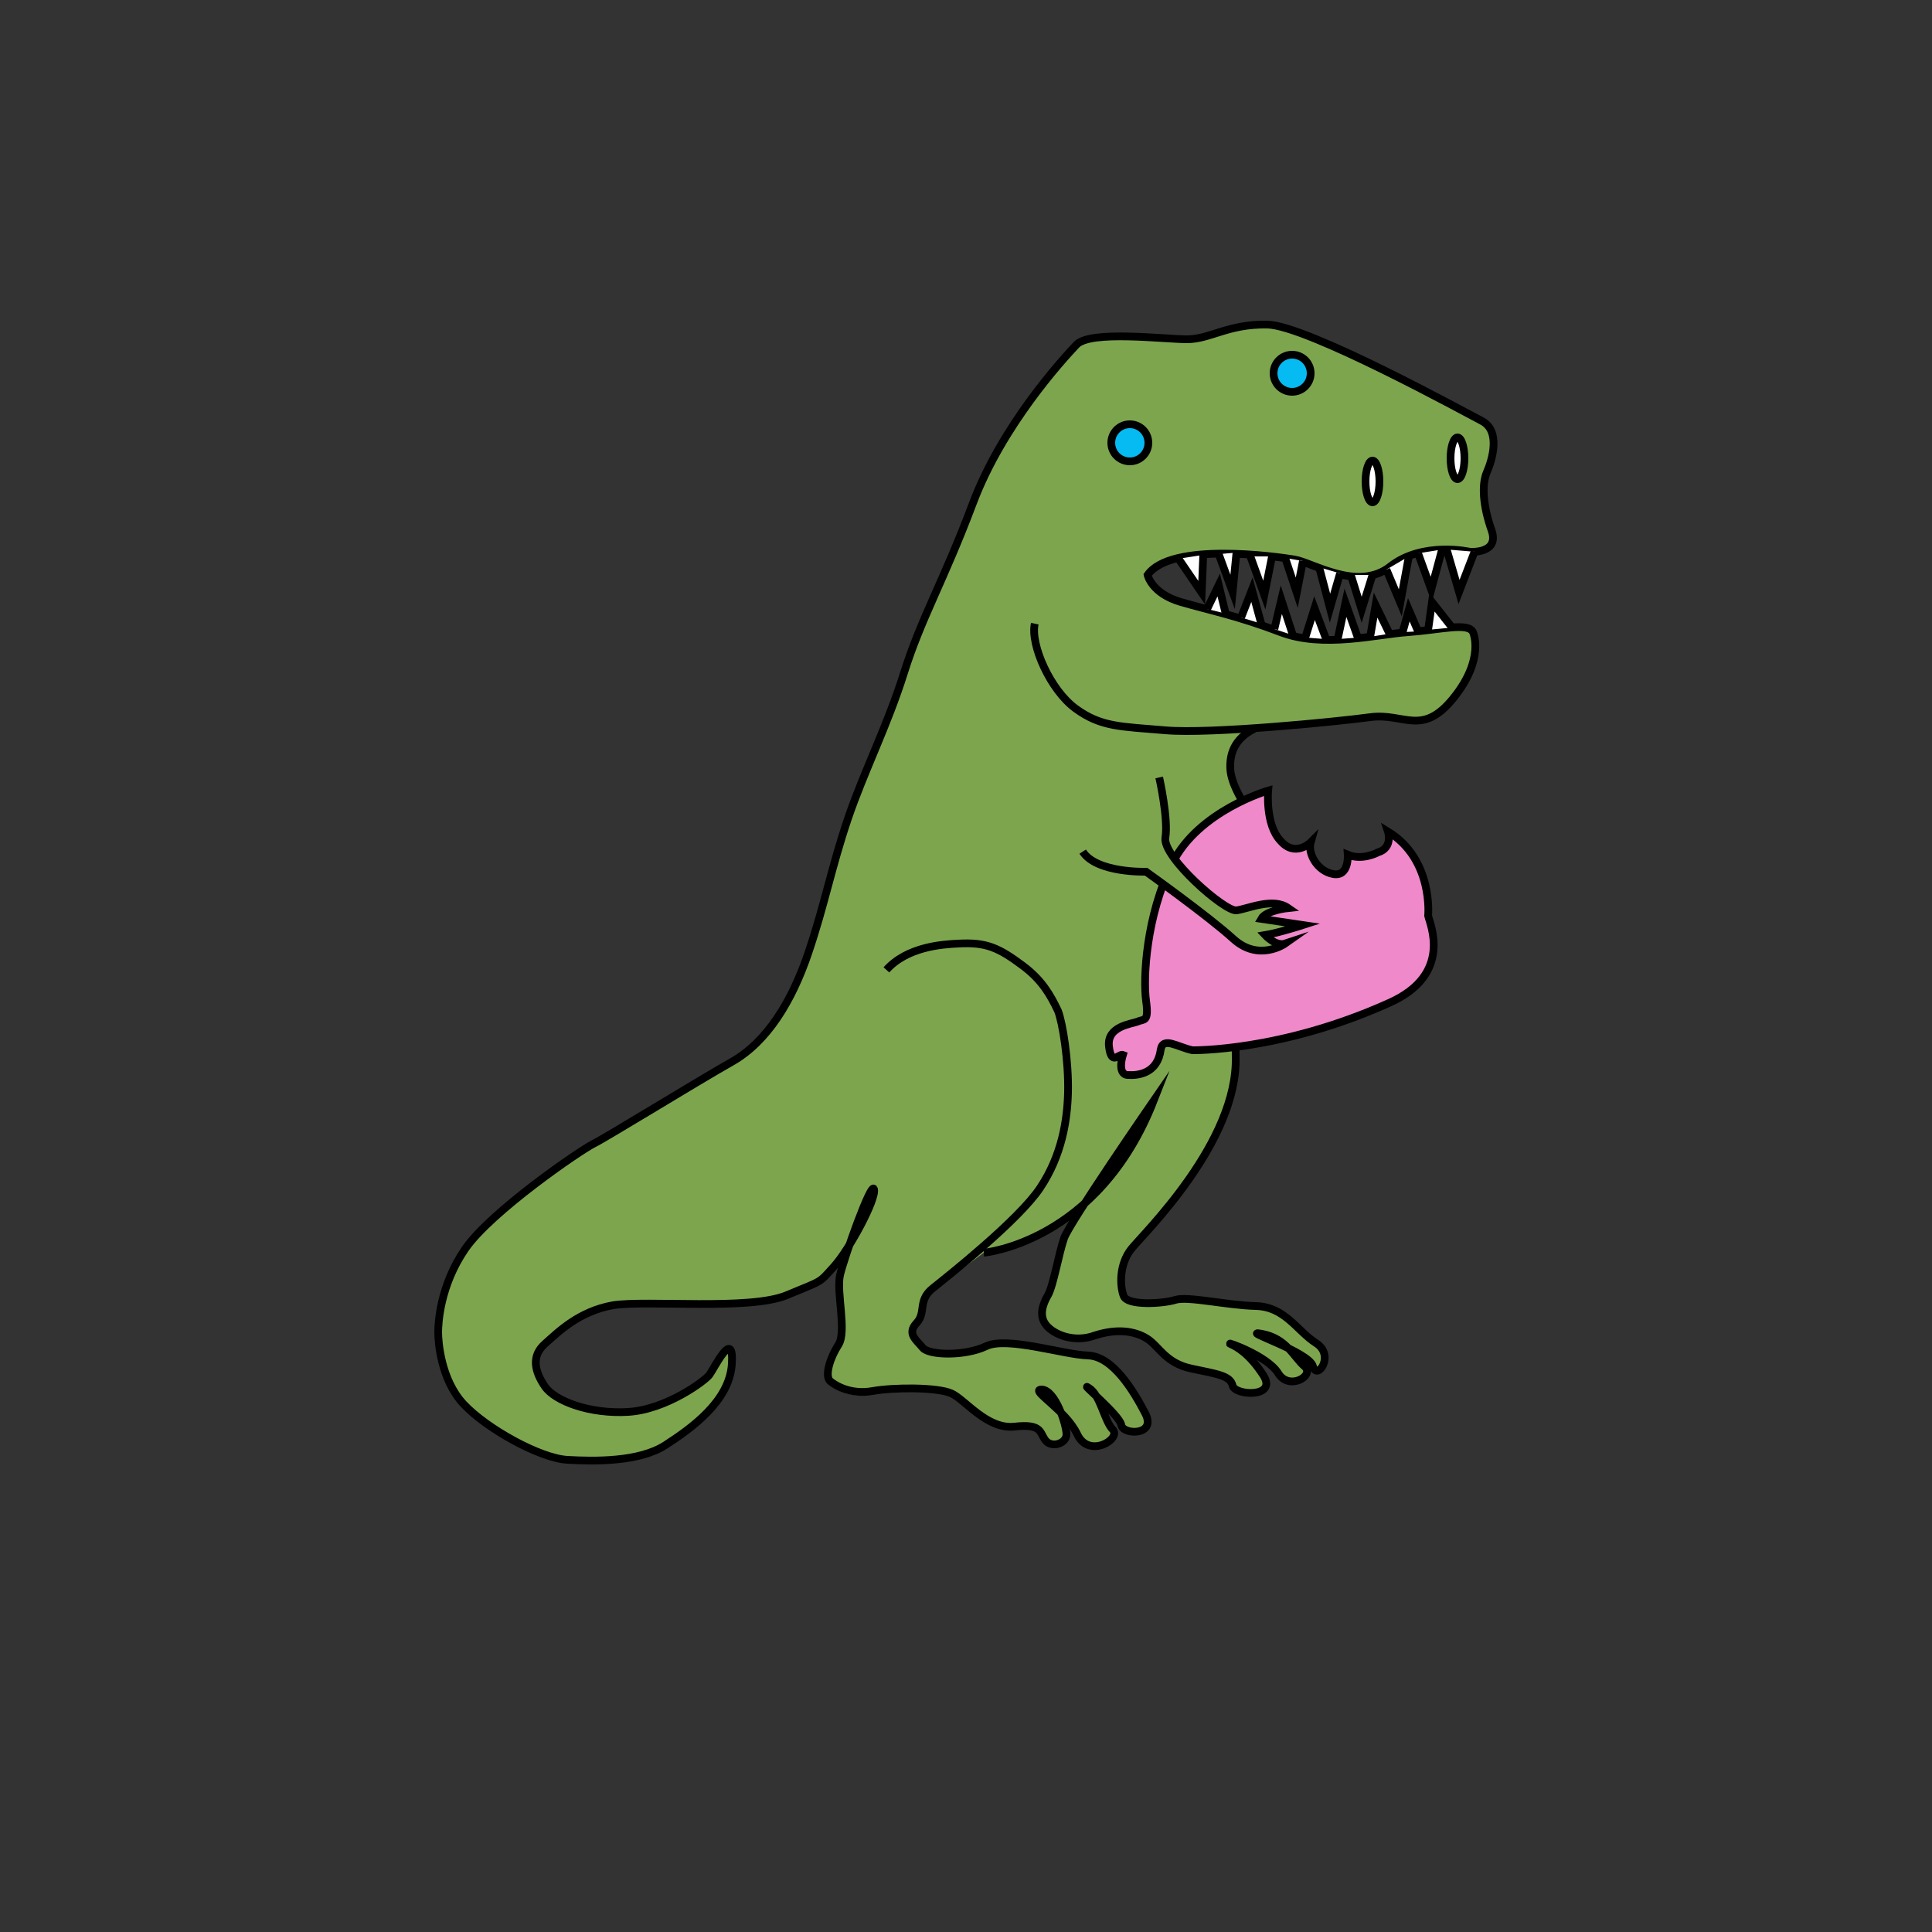 <?xml version="1.0" encoding="utf-8"?>
<!-- Generator: Adobe Illustrator 17.1.0, SVG Export Plug-In . SVG Version: 6.00 Build 0)  -->
<!DOCTYPE svg PUBLIC "-//W3C//DTD SVG 1.1//EN" "http://www.w3.org/Graphics/SVG/1.1/DTD/svg11.dtd">
<svg version="1.1" id="Layer_1" xmlns="http://www.w3.org/2000/svg" xmlns:xlink="http://www.w3.org/1999/xlink" x="0px" y="0px"
	 viewBox="0 0 250 250" enable-background="new 0 0 250 250" xml:space="preserve">
<rect x="0" y="0" width="250" height="250" fill="#333333" stroke="none"/>
<g id="Layer_1_1_" display="none">
</g>
<g>
	<g id="Layer_3">
		<path fill="#7DA54E" d="M120.6,167.1c-2,1.6-0.9,3.1-2.1,4.5s0,2.2,0.8,3.2s5.5,1.1,8.2-0.2c2.7-1.2,10,1.1,13.2,1.2
			c3.1,0.1,5.9,4.6,7.4,7.5s-2.9,2.8-3.1,1.5s-5.7-5.7-4.2-4.8s2,4.2,3.1,5.4s-3.1,3.9-4.6,0.6s-6.4-5.9-4.6-5.8
			c1.8,0,3.2,4.6,3.2,5.8s-2,1.8-2.7,0.8s-0.4-2.2-4-1.8c-3.5,0.4-6.4-3.5-8.2-4.3c-1.9-0.8-7.5-0.9-10.2-0.3s-4.8-0.6-5.5-1.3
			s0-3,1.1-4.7s-0.3-6.8,0.2-9s4.1-12.4,4.4-11.1s-3.2,7.8-5.2,10s-1.4,1.7-6.1,3.7s-18.1,0.5-22.5,1.3c-4.5,0.7-7,3.4-8.8,5
			s-1.3,3.6,0,5.5s5.9,3.6,10.8,3.3c4.9-0.2,9.9-4,10.5-4.8s3.2-6.1,2.9-1.4s-5.2,8.3-8.6,10.5s-9.2,2.1-12.7,1.9s-10.4-4-13.4-7.2
			s-3.3-8.3-3.3-9.3s0.2-6,3.5-10.8s14.8-12.7,16.6-13.6c1.9-0.9,13.3-8,17.9-10.6s7.8-7.8,9.9-14.1c2.1-6.3,2.9-11.2,5.1-17.3
			s5.2-12.4,7.3-19.4s5.1-11.8,8.9-21.9s11.6-18.5,13.4-20.4s11.4-0.8,14.4-0.8s5.3-2.2,10.5-2.1S189.6,53,192,54.3
			c2.3,1.2,1.3,5,0.6,6.6s-0.5,4.3,0.6,7.5s-2.8,2.8-2.8,2.8s-6.2-1.3-10.3,1.9c-4.1,3.2-10-0.5-12.4-0.9s-16-2.3-19,2
			c0,0,0.5,2.4,4.3,3.5s7.4,1.8,12.9,3.9s12.2,0.3,16.5,0s7.8-1.3,8.4,0c0,0,1.7,3.4-2.5,8.5s-6.4,1.8-10.8,2.5s-15.2,1.8-15.2,1.8
			c-2.6,1.3-3.2,3.3-3.1,5.2c0.1,1.9,1.6,4.2,1.6,4.2c5.3,16.7-1.2,21.8-0.9,33c0.3,11.1-11.9,22.9-13.5,24.9s-1.5,4.8-1,6.1
			s5.1,1,6.7,0.5c1.6-0.5,6.6,0.7,10.4,0.8s5.3,3.2,7.8,4.8s0.1,4.9-0.4,3s-9.8-4.8-6.6-4.2s4.1,3,5.5,4.2s-2,3.2-3.4,0.9
			s-7-4.2-6.2-3.8c0.9,0.4,2.5,1.3,4.3,4.1c1.8,2.9-3.7,2.6-4,1.3s-2-1.5-5.3-2.2c-3.4-0.7-4.2-2.9-5.8-3.9s-3.9-1.3-6.7-0.4
			c-2.7,1-5.3-0.1-6.3-1.3s-0.5-2.7,0.2-3.9s2.5-8.2,3.2-10.2s-3.4,2.9-11.5,4.6"/>
	</g>
	<g id="Layer_2">
		<path fill="none" stroke="#000000" stroke-miterlimit="10" d="M133.9,80.7c-0.6,2.7,2,8.6,5.3,11s5.8,2.3,11.6,2.8
			s22.1-1.1,26.5-1.7s6.7,2.6,10.8-2.5s2.5-8.5,2.5-8.5c-0.6-1.3-4.2-0.3-8.4,0s-11,2.1-16.5,0s-9.1-2.8-12.9-3.9s-4.3-3.5-4.3-3.5
			c3-4.3,16.6-2.4,19-2s8.2,4.2,12.4,0.9c4.2-3.3,10.3-1.9,10.3-1.9s3.9,0.3,2.8-2.8c-1.1-3.1-1.3-5.9-0.6-7.5s1.8-5.3-0.6-6.6
			c-2.3-1.2-22.7-12.4-27.8-12.5s-7.4,1.9-10.4,1.9s-12.5-1.2-14.3,0.7s-9.6,10.4-13.4,20.5C122.1,75.2,119.2,80,117,87
			s-5.2,12.8-7.3,19s-3,11.1-5.1,17.3c-2.1,6.2-5.3,11.5-9.9,14.1s-16.1,9.7-17.9,10.6c-1.8,0.9-13.3,8.8-16.6,13.6
			s-3.5,9.7-3.5,10.8s0.3,6.1,3.3,9.3s9.9,7,13.4,7.2s9.3,0.3,12.7-1.9s8.3-5.7,8.6-10.5s-2.3,0.6-2.9,1.4s-5.6,4.5-10.5,4.8
			c-5,0.3-9.5-1.4-10.8-3.3s-1.8-3.9,0-5.5s4.4-4.2,8.8-5c4.4-0.7,17.7,0.7,22.5-1.3s4.1-1.5,6.1-3.7s5.5-8.7,5.2-10
			s-3.9,8.9-4.4,11.1s0.9,7.3-0.2,9s-1.8,4-1.1,4.7c0.7,0.6,2.7,1.8,5.5,1.3s8.4-0.5,10.2,0.3s4.6,4.7,8.2,4.3s3.2,0.8,4,1.8
			s2.7,0.4,2.7-0.8s-1.4-5.7-3.2-5.8c-1.7,0,3.1,2.6,4.6,5.8s5.7,0.6,4.6-0.6c-1.1-1.1-1.6-4.5-3.1-5.4c-1.5-1,4,3.5,4.2,4.8
			s4.6,1.4,3.1-1.5s-4.2-7.4-7.4-7.5s-10.5-2.5-13.2-1.2s-7.4,1.2-8.2,0.2s-2.1-1.8-0.8-3.2s0.1-2.9,2.1-4.5s11.1-8.8,13.9-13
			s3.5-8.7,3.6-12.3c0.1-4.1-0.7-9.1-1.3-10.6c-1-2.1-2.1-4-4.5-5.8c-3.2-2.4-4.8-3.1-8.4-2.9c-2.1,0.1-6.6,0.4-9.3,3.4"/>
		<path fill="none" stroke="#000000" stroke-miterlimit="10" d="M162.3,94.3c-2.6,1.3-3.2,3.3-3.1,5.2c0.1,1.9,1.6,4.2,1.6,4.2
			c5.3,16.7-1.2,21.8-0.9,33c0.3,11.1-11.9,22.9-13.5,24.9s-1.5,4.8-1,6.1s5.1,1,6.7,0.5c1.6-0.5,6.6,0.7,10.4,0.8s5.3,3.2,7.8,4.8
			s0.1,4.9-0.4,3s-9.8-4.8-6.6-4.2s4.1,3,5.5,4.2s-2,3.2-3.4,0.9s-7-4.2-6.2-3.8c0.9,0.4,2.5,1.3,4.3,4.1c1.8,2.9-3.7,2.6-4,1.3
			s-2-1.5-5.3-2.2c-3.4-0.7-4.2-2.9-5.8-3.9s-3.9-1.3-6.7-0.4c-2.7,1-5.3-0.1-6.3-1.3s-0.5-2.7,0.2-3.9s1.4-5.4,2.1-7.4
			s11.6-17.8,11.6-17.8c-7.2,18.4-22,19.7-22,19.7"/>
	</g>
	<g id="Layer_4">
		<polyline fill="#FFFFFF" stroke="#000000" stroke-miterlimit="10" points="187.2,71.1 188.8,76.6 190.8,71.4 		"/>
		<polyline fill="#FFFFFF" stroke="#000000" stroke-miterlimit="10" points="183.5,71.6 185.2,76.3 186.6,71.1 		"/>
		<polyline fill="#FFFFFF" stroke="#000000" stroke-miterlimit="10" points="179.4,73.7 181.2,78 182.3,72 		"/>
		<polyline fill="#FFFFFF" stroke="#000000" stroke-miterlimit="10" points="174.8,74.4 176.2,78.9 177.6,74.4 		"/>
		<polyline fill="#FFFFFF" stroke="#000000" stroke-miterlimit="10" points="170.7,73.4 172.1,78.7 173.4,74.2 		"/>
		<polyline fill="#FFFFFF" stroke="#000000" stroke-miterlimit="10" points="166.3,72.2 167.8,76.7 168.6,72.6 		"/>
		<polyline fill="#FFFFFF" stroke="#000000" stroke-miterlimit="10" points="161.8,72 163.6,77 164.6,72 		"/>
		<polyline fill="#FFFFFF" stroke="#000000" stroke-miterlimit="10" points="157.7,71.7 159.5,76.6 160,71.5 		"/>
		<polyline fill="#FFFFFF" stroke="#000000" stroke-miterlimit="10" points="152.5,72.3 155.5,76.7 155.7,71.8 		"/>
		<polyline fill="#FFFFFF" stroke="#000000" stroke-miterlimit="10" points="184.8,81.5 185.3,77.9 187.9,81.2 		"/>
		<polyline fill="#FFFFFF" stroke="#000000" stroke-miterlimit="10" points="181.5,81.8 182.3,78.9 183.5,81.7 		"/>
		<polyline fill="#FFFFFF" stroke="#000000" stroke-miterlimit="10" points="177.3,82.4 178,78.3 179.8,82 		"/>
		<polyline fill="#FFFFFF" stroke="#000000" stroke-miterlimit="10" points="173.1,82.7 174.1,78 175.7,82.5 		"/>
		<polyline fill="#FFFFFF" stroke="#000000" stroke-miterlimit="10" points="168.9,82.5 170.1,78.7 171.6,82.7 		"/>
		<polyline fill="#FFFFFF" stroke="#000000" stroke-miterlimit="10" points="164.9,81.4 165.8,77.6 167.3,82.2 		"/>
		<polyline fill="#FFFFFF" stroke="#000000" stroke-miterlimit="10" points="160.6,79.9 162,76.3 163.2,80.7 		"/>
		<polyline fill="#FFFFFF" stroke="#000000" stroke-miterlimit="10" points="156.2,78.8 157.7,75.7 158.6,79.4 		"/>
	</g>
	<g id="Layer_5">
		<circle fill="#06BAF2" stroke="#000000" stroke-miterlimit="10" cx="146.2" cy="57.3" r="2.4"/>
		<circle fill="#06BAF2" stroke="#000000" stroke-miterlimit="10" cx="167.2" cy="48.3" r="2.4"/>
		<ellipse fill="#FFFFFF" stroke="#000000" stroke-miterlimit="10" cx="177.6" cy="62.3" rx="0.9" ry="2.7"/>
		<ellipse fill="#FFFFFF" stroke="#000000" stroke-miterlimit="10" cx="188.6" cy="59.3" rx="0.9" ry="2.7"/>
	</g>
	<g id="Layer_7">
		<path fill="#EF89CA" stroke="#000000" stroke-miterlimit="10" d="M165.7,108.8c1.9,2.2,3.9,0.2,3.9,0.2c-0.4,1.4,0.8,3.7,2.9,4.1
			c2.1,0.4,1.9-2.5,1.9-2.5c1.9,0.8,3.9-0.3,3.9-0.3c2-0.6,1.3-2.7,1.3-2.7c5.9,3.6,5.2,10.9,5.2,10.9c0.2,1,3.3,7.6-5.1,11.3
			c-14,6.3-25.4,6.1-25.4,6.1c-1.9-0.4-3.8-1.8-4.1-0.1c-0.4,3.1-2.9,3.4-4.3,3.3c-1.4-0.1-0.6-2.6-0.6-2.6
			c-0.5-0.2-1.5,1.5-1.8-1.1s2.9-2.9,3.7-3.2c0.8-0.4,1.5,0.2,1.1-2.7c-0.4-2.9,0-11,3.4-17.8s12.4-9.4,12.4-9.4
			S163.7,106.7,165.7,108.8z"/>
	</g>
	<g id="Layer_6">
		<path fill="#7DA54E" stroke="#000000" stroke-miterlimit="10" d="M140.1,110.2c1.8,2.8,8.2,2.6,8.2,2.6s8,5.7,11.3,8.7
			s6.7,0.6,6.7,0.6c-1.2,0.4-2.6-1.1-2.6-1.1c1.8-0.3,4.9-1.3,4.9-1.3l-5.4-0.8c0.6-1.1,3.5-1.4,3.5-1.4c-2-1.4-5.2,0.1-6.7,0.3
			s-9.6-6.9-9.2-9.4s-0.8-7.8-0.8-7.8"/>
	</g>
</g>
</svg>
